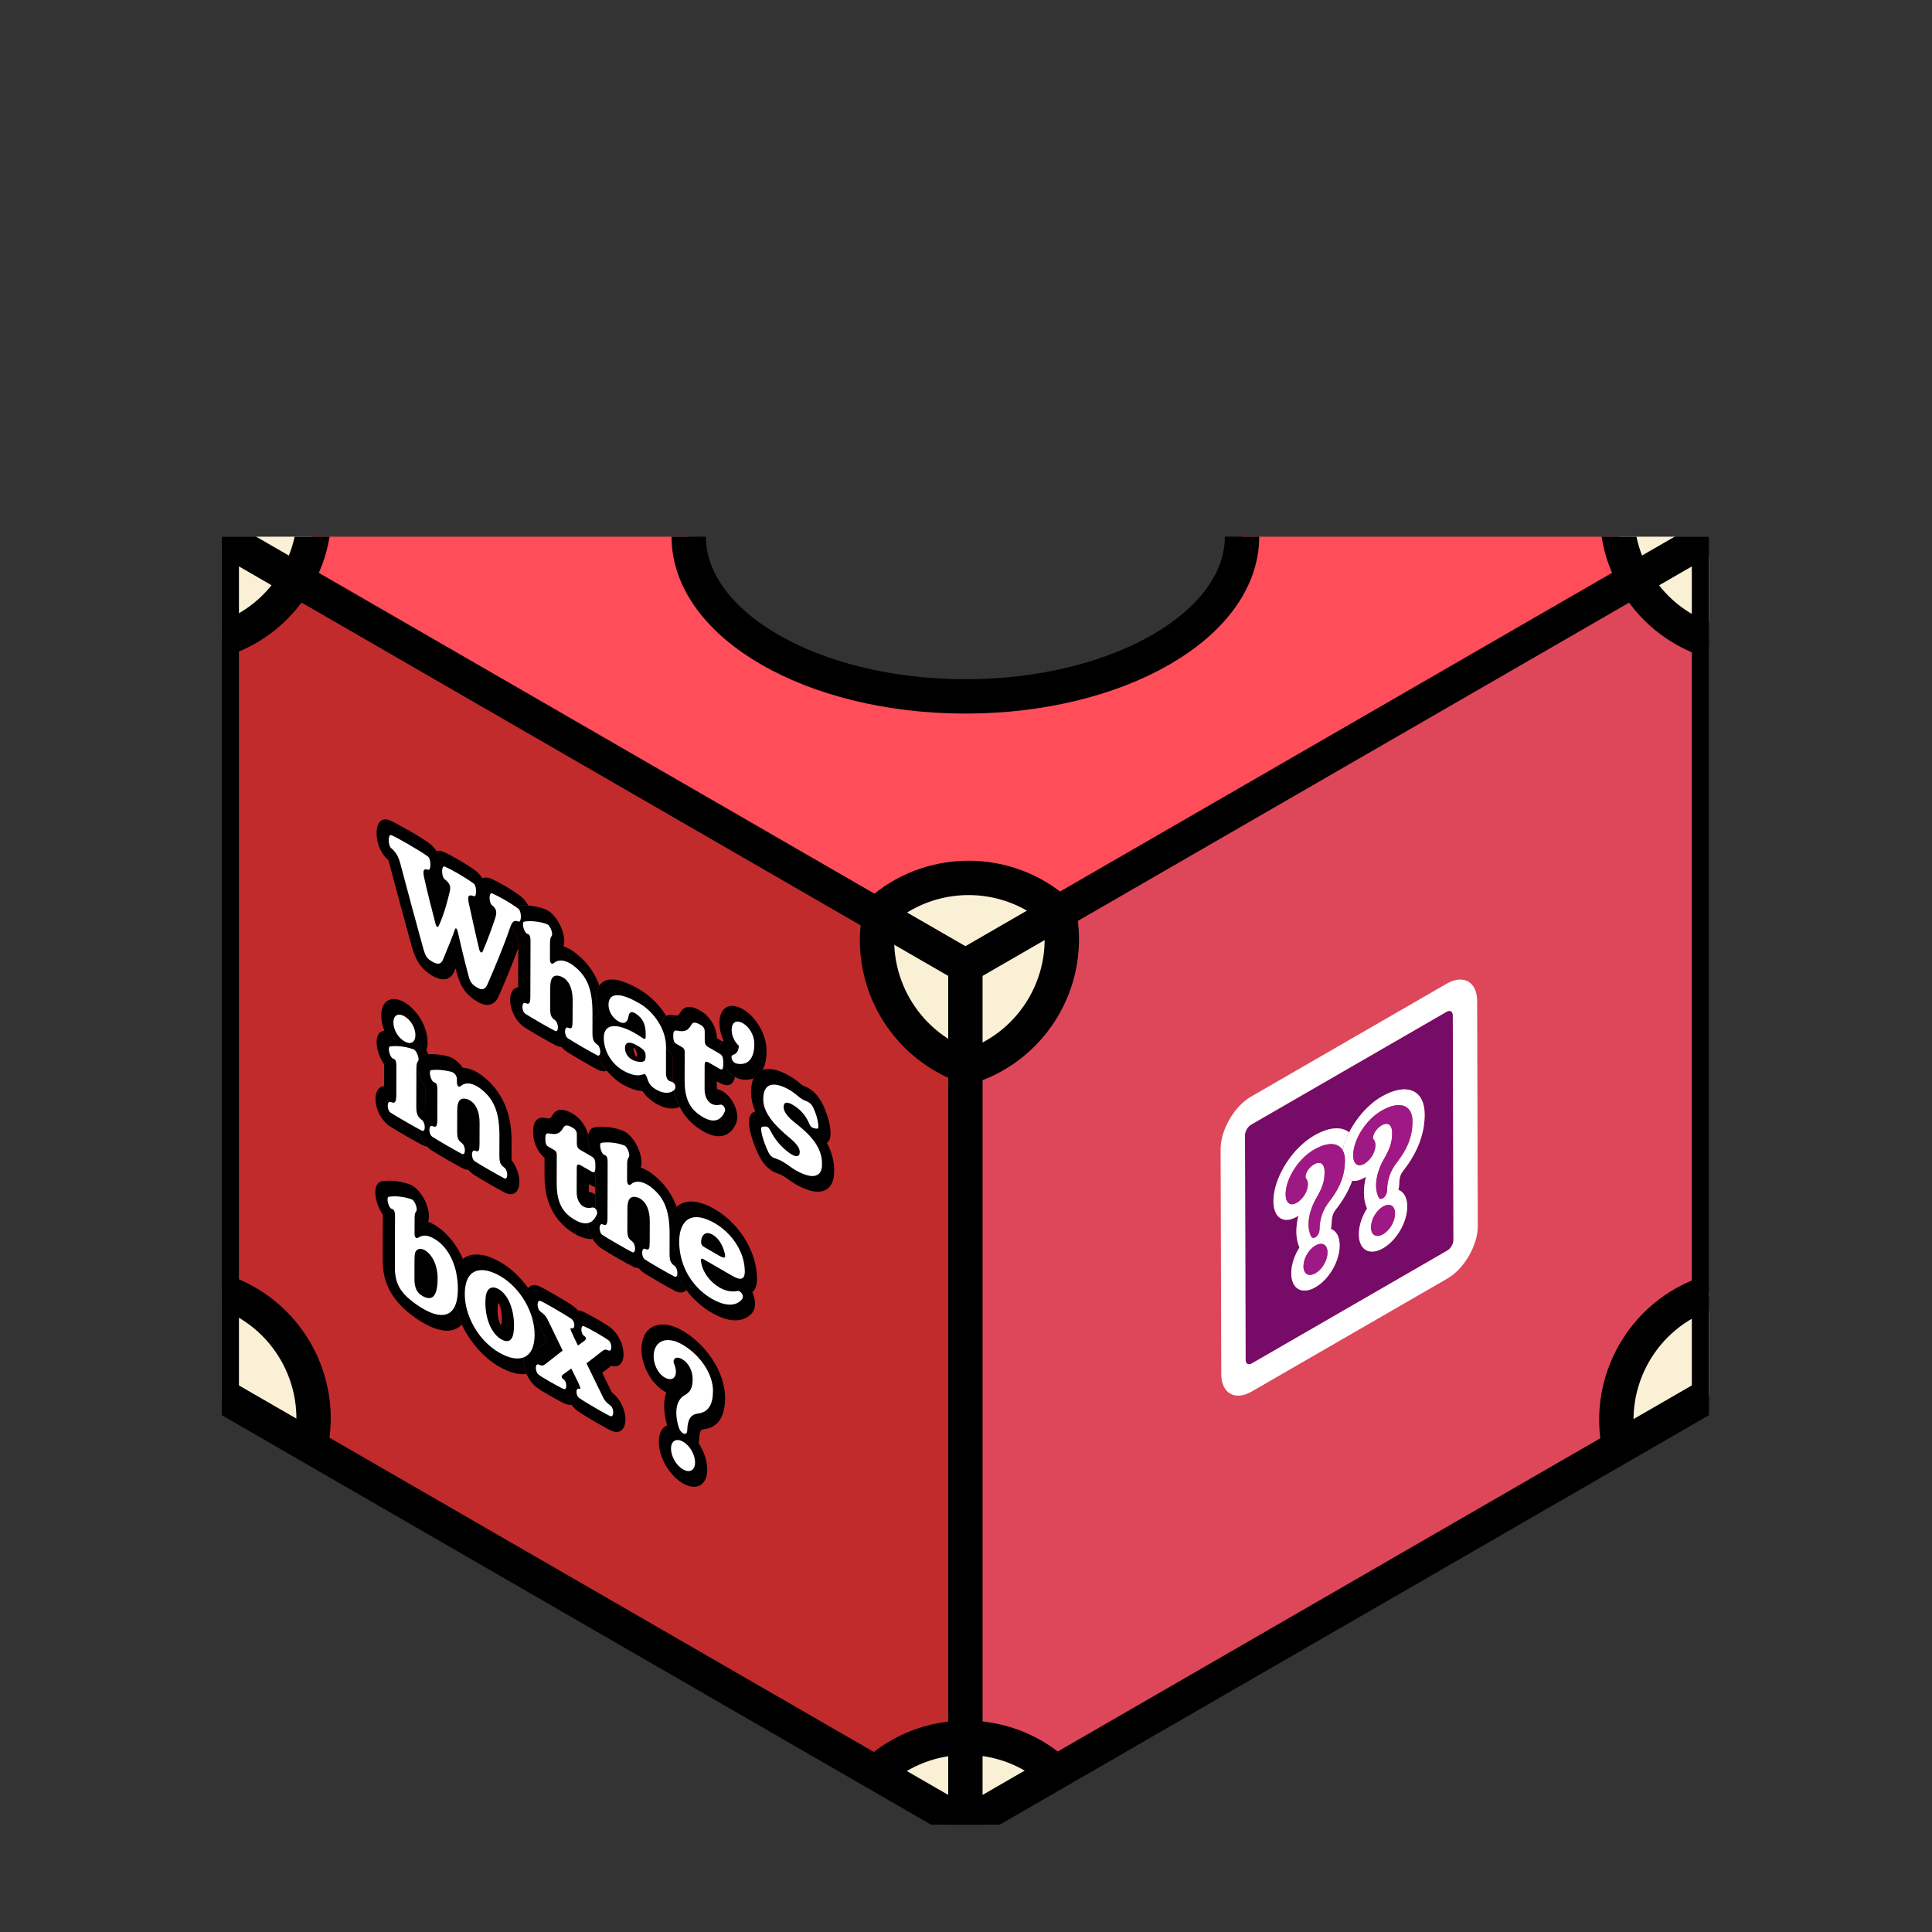 <?xml version="1.0" encoding="UTF-8"?>
<svg id="uuid-789f0e3d-5c3e-4e2f-b341-0c2fa8378a70" data-name="레이어 2" xmlns="http://www.w3.org/2000/svg" xmlns:xlink="http://www.w3.org/1999/xlink" viewBox="0 0 900 900">
  <rect x="0" y="0" width="900" height="900" fill="#333333" stroke="none"/>
  <defs>
    <style>
      .uuid-80b071d5-c344-4742-8031-f078ffc73be4 {
        clip-path: url(#uuid-27f5e064-afbf-43a1-94e4-b56ccd36f13a);
      }

      .uuid-0bdb70ef-c174-458d-a444-bb82b287934a, .uuid-bf2431b2-19d5-40f7-9264-b2948fa1c3de, .uuid-d2a3e928-0897-4078-8f8c-cc053553607e, .uuid-06d68842-6944-422a-8b67-903e45ead9a2, .uuid-0c667eef-0ace-48b4-90c4-e929efee1013, .uuid-e8a9479e-9713-4d51-b541-a3b613e30955, .uuid-7f63db1b-a345-4fc2-8f28-7afcb95205c3, .uuid-cd0f35ba-6385-4096-9d05-b062382d64c9, .uuid-354904dc-ec79-4f57-9ad8-99eb9ae7c9a4 {
        stroke-width: 0px;
      }

      .uuid-0bdb70ef-c174-458d-a444-bb82b287934a, .uuid-c213fd70-6052-4d6a-bd9d-ba3a8fcd6eea {
        fill: none;
      }

      .uuid-007831ac-1b51-4c6b-9cbd-d064aab74681 {
        clip-path: url(#uuid-086f4864-f0c2-446c-981f-7876f5141a01);
      }

      .uuid-231d00ea-4811-4a34-8182-f2f54375c7f4 {
        clip-path: url(#uuid-85a65ce7-1eb2-4f45-a556-11751011890b);
      }

      .uuid-c213fd70-6052-4d6a-bd9d-ba3a8fcd6eea {
        stroke: #000;
        stroke-miterlimit: 10;
        stroke-width: 16px;
      }

      .uuid-b5a570d5-e3dc-4823-8bf6-69ae41faea06 {
        clip-path: url(#uuid-5be2e3ee-2134-4ec1-b103-e61a3192f7d9);
      }

      .uuid-305d1249-dc5c-4964-aecc-0c5367512c64 {
        isolation: isolate;
      }

      .uuid-d2a3e928-0897-4078-8f8c-cc053553607e {
        fill: #770b68;
      }

      .uuid-06d68842-6944-422a-8b67-903e45ead9a2 {
        fill: #dd4759;
      }

      .uuid-0c667eef-0ace-48b4-90c4-e929efee1013 {
        fill: #c12b2b;
      }

      .uuid-e8a9479e-9713-4d51-b541-a3b613e30955 {
        fill: #9e1985;
      }

      .uuid-7f63db1b-a345-4fc2-8f28-7afcb95205c3 {
        fill: #fff;
      }

      .uuid-cd0f35ba-6385-4096-9d05-b062382d64c9 {
        fill: #faf0d6;
      }

      .uuid-354904dc-ec79-4f57-9ad8-99eb9ae7c9a4 {
        fill: #ff4d5a;
      }
    </style>
    <clipPath id="uuid-27f5e064-afbf-43a1-94e4-b56ccd36f13a">
      <rect class="uuid-0bdb70ef-c174-458d-a444-bb82b287934a" x="103.31" y="250" width="692.82" height="600"/>
    </clipPath>
    <clipPath id="uuid-086f4864-f0c2-446c-981f-7876f5141a01">
      <polygon class="uuid-0bdb70ef-c174-458d-a444-bb82b287934a" points="174.66 608.17 175.33 371.56 388.73 494.76 388.06 731.37 174.66 608.17"/>
    </clipPath>
    <clipPath id="uuid-5be2e3ee-2134-4ec1-b103-e61a3192f7d9">
      <polygon class="uuid-0bdb70ef-c174-458d-a444-bb82b287934a" points="180.35 604.92 180.99 381.36 383.04 498.01 382.41 721.58 180.35 604.92"/>
    </clipPath>
    <clipPath id="uuid-85a65ce7-1eb2-4f45-a556-11751011890b">
      <polygon class="uuid-0bdb70ef-c174-458d-a444-bb82b287934a" points="568.95 656.4 568.56 519.06 688.07 450.06 688.46 587.39 568.95 656.4"/>
    </clipPath>
  </defs>
  <g class="uuid-80b071d5-c344-4742-8031-f078ffc73be4">
    <g>
      <g>
        <g>
          <path class="uuid-cd0f35ba-6385-4096-9d05-b062382d64c9" d="M796.12,602.25v47.75l-41.85,24.16c-6.47-30.87,11.25-61.88,41.28-71.91h.57Z"/>
          <path class="uuid-06d68842-6944-422a-8b67-903e45ead9a2" d="M451.81,497.42l.22-.68c30.04-10.03,47.76-41.04,41.28-71.91l268.15-154.82c7.43,13.02,19.52,23.35,34.66,28.31v303.93h-.57c-30.03,10.03-47.75,41.04-41.28,71.91l-262.54,151.58-.34-.59c-11.89-10.53-26.8-15.74-41.68-15.66v-312.78c.69.25,1.39.49,2.1.71Z"/>
          <path class="uuid-cd0f35ba-6385-4096-9d05-b062382d64c9" d="M796.12,250v48.32c-15.14-4.96-27.23-15.29-34.66-28.31l34.66-20.01Z"/>
          <path class="uuid-cd0f35ba-6385-4096-9d05-b062382d64c9" d="M796.12,250l-34.66,20.01c-7.3-12.73-10.12-28.04-6.99-43.39l.29-.5,41.36,23.88Z"/>
          <path class="uuid-cd0f35ba-6385-4096-9d05-b062382d64c9" d="M493.31,424.83c6.48,30.87-11.24,61.88-41.28,71.91l-.22.68c-.71-.22-1.41-.46-2.1-.71v-46.71l43.11-24.89.49-.28Z"/>
          <path class="uuid-cd0f35ba-6385-4096-9d05-b062382d64c9" d="M492.55,424.62l.28.49-43.11,24.89-40.13-23.17.24-1.23-.47-.53c23.49-21.28,59.4-21.53,83.19-.45Z"/>
          <path class="uuid-cd0f35ba-6385-4096-9d05-b062382d64c9" d="M491.39,825.15l.34.59-42.02,24.26v-40.51c14.88-.08,29.79,5.13,41.68,15.66Z"/>
          <path class="uuid-cd0f35ba-6385-4096-9d05-b062382d64c9" d="M449.72,50l41.84,24.16c-23.5,21.04-59.22,21.21-82.92.21l-.28-.49,41.36-23.88Z"/>
          <path class="uuid-cd0f35ba-6385-4096-9d05-b062382d64c9" d="M449.72,809.49v40.51l-41.76-24.11.07-.12c11.78-10.76,26.72-16.2,41.69-16.28Z"/>
          <path class="uuid-0c667eef-0ace-48b4-90c4-e929efee1013" d="M449.72,496.71v312.78c-14.97.08-29.91,5.52-41.69,16.28l-.07.12-263.29-152.01c6.74-31.14-11.17-62.4-41.36-72.39v-303.73h.56c14.86-4.96,26.71-15.06,34.1-27.75l271.62,156.82c-5.5,29.99,11.61,59.57,40.13,69.88Z"/>
          <path class="uuid-cd0f35ba-6385-4096-9d05-b062382d64c9" d="M449.72,450v46.71c-28.52-10.31-45.63-39.89-40.13-69.88l40.13,23.17Z"/>
          <path class="uuid-354904dc-ec79-4f57-9ad8-99eb9ae7c9a4" d="M493.31,424.83l-.49.28-.28-.49c-23.79-21.08-59.7-20.83-83.19.45l.47.53-.24,1.23-271.62-156.82c7.55-12.94,10.45-28.57,7.18-44.17L408.35,73.88l.28.49c23.7,21,59.42,20.83,82.92-.21l263.21,151.96-.29.5c-3.13,15.35-.31,30.66,6.99,43.39l-268.15,154.82ZM578.58,250c0-41.09-57.7-74.4-128.87-74.4s-128.87,33.31-128.87,74.4,57.69,74.41,128.87,74.41,128.87-33.31,128.87-74.41Z"/>
          <path class="uuid-cd0f35ba-6385-4096-9d05-b062382d64c9" d="M145.14,225.84c3.27,15.6.37,31.23-7.18,44.17l-34.66-20.01,41.84-24.16Z"/>
          <path class="uuid-cd0f35ba-6385-4096-9d05-b062382d64c9" d="M103.31,601.49c30.19,9.99,48.1,41.25,41.36,72.39l-41.36-23.88v-48.51Z"/>
          <path class="uuid-cd0f35ba-6385-4096-9d05-b062382d64c9" d="M103.31,250l34.66,20.01c-7.39,12.69-19.24,22.79-34.1,27.75h-.56v-47.76Z"/>
        </g>
        <g>
          <polygon class="uuid-c213fd70-6052-4d6a-bd9d-ba3a8fcd6eea" points="491.56 74.16 449.72 50 408.35 73.88 145.14 225.84 103.31 250 103.31 297.76 103.31 601.49 103.31 650 144.66 673.88 407.95 825.89 449.72 850 491.73 825.74 754.27 674.16 796.12 650 796.12 602.25 796.12 298.32 796.12 250 754.76 226.12 491.56 74.16"/>
          <polyline class="uuid-c213fd70-6052-4d6a-bd9d-ba3a8fcd6eea" points="103.31 250 137.97 270.01 409.58 426.83 449.72 450"/>
          <polyline class="uuid-c213fd70-6052-4d6a-bd9d-ba3a8fcd6eea" points="796.12 250 761.47 270.01 493.31 424.83 492.82 425.11 449.72 450"/>
          <polyline class="uuid-c213fd70-6052-4d6a-bd9d-ba3a8fcd6eea" points="449.72 850 449.72 809.49 449.72 496.71 449.72 450"/>
          <path class="uuid-c213fd70-6052-4d6a-bd9d-ba3a8fcd6eea" d="M578.58,250c0,41.1-57.7,74.41-128.87,74.41s-128.87-33.31-128.87-74.41,57.69-74.4,128.87-74.4,128.87,33.31,128.87,74.4Z"/>
          <path class="uuid-c213fd70-6052-4d6a-bd9d-ba3a8fcd6eea" d="M144.66,673.88c6.74-31.14-11.17-62.4-41.36-72.39"/>
          <path class="uuid-c213fd70-6052-4d6a-bd9d-ba3a8fcd6eea" d="M795.56,602.25c-30.03,10.03-47.75,41.04-41.28,71.91.03.2.08.4.12.6"/>
          <path class="uuid-c213fd70-6052-4d6a-bd9d-ba3a8fcd6eea" d="M754.47,226.62c-3.13,15.35-.31,30.66,6.99,43.39,7.43,13.02,19.52,23.35,34.66,28.31.19.07.38.13.57.19"/>
          <path class="uuid-c213fd70-6052-4d6a-bd9d-ba3a8fcd6eea" d="M408.64,74.37c23.7,21,59.42,20.83,82.92-.21.15-.13.3-.26.45-.4"/>
          <path class="uuid-c213fd70-6052-4d6a-bd9d-ba3a8fcd6eea" d="M103.86,297.76c14.86-4.96,26.71-15.06,34.1-27.75,7.55-12.94,10.45-28.57,7.18-44.17-.03-.2-.08-.39-.12-.59"/>
          <path class="uuid-c213fd70-6052-4d6a-bd9d-ba3a8fcd6eea" d="M452.03,496.74c30.04-10.03,47.76-41.04,41.28-71.91-.03-.2-.08-.39-.12-.59"/>
          <path class="uuid-c213fd70-6052-4d6a-bd9d-ba3a8fcd6eea" d="M492.55,424.62c-23.79-21.08-59.7-20.83-83.19.45-.06.05-.12.11-.18.16"/>
          <path class="uuid-c213fd70-6052-4d6a-bd9d-ba3a8fcd6eea" d="M409.82,425.6l-.24,1.23c-5.5,29.99,11.61,59.57,40.13,69.88.69.25,1.39.49,2.1.71.08.03.15.06.23.08"/>
          <path class="uuid-c213fd70-6052-4d6a-bd9d-ba3a8fcd6eea" d="M491.39,825.15c-11.89-10.53-26.8-15.74-41.68-15.66-14.97.08-29.91,5.52-41.69,16.28"/>
        </g>
      </g>
      <g>
        <g class="uuid-305d1249-dc5c-4964-aecc-0c5367512c64">
          <g class="uuid-007831ac-1b51-4c6b-9cbd-d064aab74681">
            <g>
              <path class="uuid-bf2431b2-19d5-40f7-9264-b2948fa1c3de" d="M222.53,451.41c-.27-1.04-.52-2.05-.77-3.04.48.49.99.94,1.51,1.31-.24.57-.49,1.15-.74,1.73M201.76,439.98c-.4-1.46-.8-2.92-1.21-4.39.8.99,1.58,1.67,2.16,2.1-.32.77-.64,1.54-.95,2.29M214.79,427.83c-.48-.51-.97-.94-1.45-1.29.22-.76.43-1.54.65-2.35.14.62.28,1.26.42,1.91.13.57.25,1.15.38,1.73M224.48,424.97l-.05-.23.15-.05c-.03.09-.06.18-.1.28M191.62,402.38c-.18-.63-.41-1.36-.7-2.15.33.19.64.38.97.57-.14.51-.23,1.04-.27,1.58M189.91,386.58c-3.21-1.85-6.32-3.53-8.17-4.36-2.95-1.34-6.05-.25-6.3,5.19-.24,5.04,1.96,10.37,5.5,13.32.08.23.2.62.37,1.28l.07.26c3.41,12.81,6.94,26.06,10.37,38.4,1.72,6.11,3.95,10.56,9.8,13.94,4.72,2.72,8.39,1.94,10.08-2.13.19-.45.39-.92.59-1.4.23.88.47,1.78.72,2.69l.03.11c1.74,6.2,4.53,9.93,9.62,12.87,4.34,2.5,7.87,1.54,9.7-2.64,3.91-8.96,6.87-16.22,9.16-22.49v-3.98c-1.09-1.55-2.02-3.41-2.65-5.41-1.75-5.53-.76-9.71,2.41-10.19,1.33-.22,3.03-.31,4.94-.19-1.01-1.82-2.33-3.39-3.87-4.55-2.1-1.56-4.76-3.27-7.4-4.79-2.17-1.25-4.32-2.38-6.14-3.18-1.55-.69-2.9-.71-3.96-.13-.91-1.42-2.03-2.66-3.3-3.63-2.11-1.56-5.17-3.51-8.17-5.24-2.43-1.4-4.82-2.67-6.62-3.47-1.15-.52-2.32-.69-3.34-.4-.99-1.5-2.12-2.67-3.17-3.46h-.01c-2.07-1.56-6.23-4.14-10.23-6.45"/>
              <path class="uuid-bf2431b2-19d5-40f7-9264-b2948fa1c3de" d="M245.11,465.98l-.03-.02.03.02M264.96,477.43l-.03-.02.03.02M255.1,424.1c-.37-.21-.74-.39-1.11-.53-2.71-1.04-5.45-1.55-7.87-1.7-1.9-.12-3.61-.03-4.94.19-3.17.48-4.16,4.66-2.41,10.19.63,2,1.56,3.86,2.66,5.41v3.98s-.06,18.28-.06,18.28c-2.33.25-3.79,2.53-3.7,6.23.11,4.75,2.91,9.97,6.62,12.39,1.45.95,4.4,2.72,7.34,4.41s5.84,3.31,7.24,4.01c.95.48,1.84.7,2.65.7.79.92,1.68,1.72,2.62,2.33,1.45.95,4.4,2.71,7.33,4.41s5.74,3.26,7.12,3.95c1.56.79,2.97.89,4.08.41-1.04-1.25-1.99-2.59-2.84-4.01-2.76-4.62-4.27-9.81-4.26-14.61.01-3.97,1.28-6.81,3.68-8.29-1.53-3.76-1.87-7.53-.95-10.66.2-.68.5-1.39.94-2.06-1.84-5.06-5.06-10.39-10.73-14.87-.99-.78-1.97-1.45-2.95-2.01-1.03-.6-2.05-1.07-3.05-1.42.74-2.23.31-5.57-1.22-9.07-1.52-3.46-3.82-6.28-6.2-7.65"/>
              <path class="uuid-bf2431b2-19d5-40f7-9264-b2948fa1c3de" d="M296.52,492.54c-.76-1.22-1.34-2.67-1.43-3.75.03-.28.13-.56.27-.79.19.24.39.53.59.87.6,1.04.88,2.08.87,2.64,0,.43-.13.77-.31,1.03M297.67,460.78c-11.67-6.74-16.47-4.67-18.44-1.65-.44.67-.73,1.38-.94,2.06-.92,3.12-.58,6.9.95,10.66-2.4,1.48-3.66,4.32-3.68,8.29-.01,4.81,1.49,9.99,4.26,14.61.85,1.42,1.8,2.76,2.84,4.01,2.21,2.66,4.79,4.88,7.56,6.48.32.18.64.36.96.53,2.99,1.56,5.68,2.39,8.05,2.47,1.68,2.46,3.82,4.39,6.57,5.98,3.95,2.28,7.94,2.75,10.81,1.44-2.02-3.97-3.4-9.08-3.38-15.62l.02-8.52c-2.1-1.81-5.36-5.68-5.34-12.24.01-3.59,1.06-5.34,2.45-6.07-3.15-4.98-7.46-9.35-12.42-12.26-.09-.06-.19-.11-.28-.16"/>
              <path class="uuid-bf2431b2-19d5-40f7-9264-b2948fa1c3de" d="M323.73,488.61c-.19-.49-.41-.98-.65-1.45.2-.09.41-.17.6-.28.17.41.35.82.55,1.21-.18.15-.35.33-.49.52M326.48,470.96c-1.69-.98-6.84-3.95-9.46.52-1,1.74-1.35,1.8-3.26,1.43-1.13-.24-2.35-.26-3.38.29-1.39.73-2.44,2.47-2.45,6.07-.02,6.56,3.24,10.42,5.34,12.24l-.02,8.52c-.02,6.54,1.37,11.65,3.38,15.62,2.23,4.4,5.24,7.41,7.98,9.41.97.71,1.92,1.34,2.84,1.87,7.15,4.13,12.7,2.85,15.47-3.72,1.18-2.83.33-7.17-2.14-10.8-1.24-1.82-2.73-3.24-4.24-4.12-.88-.51-1.77-.84-2.63-.95v-3.65s1.01.58,1.01.58c2.46,1.42,6.37,2.71,7.4-2.57-2.68-1.56-5.14-4.58-6.42-8.13-1.3-3.6-1.03-6.75.58-8.37-.58-.44-1.13-.8-1.63-1.09l-.88-.51c-.11-4.89-3.23-10.16-7.5-12.63"/>
              <path class="uuid-bf2431b2-19d5-40f7-9264-b2948fa1c3de" d="M346.11,470.16c-6.23-3.59-10.93-.88-10.95,6.31,0,2.68.67,5.55,1.88,8.26-.2.14-.38.29-.55.46-1.61,1.62-1.88,4.77-.58,8.37,1.28,3.55,3.74,6.57,6.42,8.13,0,0,.01,0,.02.01.81.47,1.65.8,2.48.98,2.39.5,4.49.37,6.24-.36.92-1.97,2.34-3.29,4.2-3.91,1.28-2.36,1.91-5.58,1.79-9.53-.2-7.19-4.91-15.23-10.94-18.71"/>
              <path class="uuid-bf2431b2-19d5-40f7-9264-b2948fa1c3de" d="M381.7,522.58l-.03-.06.03.06M367.52,501.05c-.84-.48-1.68-.91-2.53-1.3h0c-3.92-1.77-7.22-2.19-9.72-1.35-1.86.62-3.28,1.94-4.2,3.91-.78,1.67-1.19,3.8-1.19,6.38,0,3.19.72,6.22,1.91,9.03-2.46.76-3.33,3.22-2.67,7.51.62,3.83,2.04,8.05,4.32,12.89l.16.33c1.01,2,3.06,5.27,6.37,7.18.72.42,1.51.77,2.36,1.04.82.26,1.59.61,2.42,1.09.67.39,1.38.86,2.18,1.46,1.15.85,2.44,1.71,3.8,2.5,4.25,2.45,9.2,4.22,12.69,3.08,3.68-1.2,5.42-4.7,5.18-10.37-.19-4.48-1.5-8.48-3.38-11.99,1.38-.94,1.91-2.95,1.6-6.03-.32-3.41-1.49-7.51-3.2-11.23l-.04-.1c-2.21-4.74-4.93-7.02-6.92-8.18-.98-.56-1.78-.86-2.26-1.03-.15-.06-.29-.12-.46-.21-.22-.13-.47-.31-.82-.61-1.92-1.63-3.74-2.94-5.58-4"/>
              <path class="uuid-bf2431b2-19d5-40f7-9264-b2948fa1c3de" d="M182.37,512.05l-.03-.02.03.02M188.39,479.94c-.24-.21-.54-.75-.55-1,.01-.26.31-.45.55-.39.24.21.53.75.55,1-.01.26-.31.45-.55.39M188.43,466.91c-6.05-3.49-10.81-.81-10.83,6.11,0,2.33.52,4.78,1.45,7.16-.12.01-.23.04-.34.05-3.17.48-4.16,4.66-2.41,10.19.63,2,1.56,3.86,2.66,5.41l-.03,10.15c-2.49.09-4.09,2.4-4,6.25.12,4.76,2.91,9.97,6.62,12.39,1.45.95,4.58,2.82,7.69,4.62s6.2,3.52,7.6,4.21c.73.37,1.43.59,2.07.67-2.64-2.72-4.46-6.85-4.55-10.67-.09-3.7,1.37-5.98,3.69-6.24l.03-10.34c-1.1-1.55-2.02-3.4-2.66-5.41-1.76-5.56-.75-9.75,2.45-10.2.5-.08,1.04-.13,1.6-.16-.13-.34-.27-.69-.42-1.04-.13-.3-.28-.61-.43-.91.36-1.03.56-2.25.57-3.66.02-6.92-4.71-15.08-10.77-18.58"/>
              <path class="uuid-bf2431b2-19d5-40f7-9264-b2948fa1c3de" d="M201.79,523.27l-.03-.02.03.02M221.63,534.72l-.03-.02.03.02M222.24,499.53c-2.33-1.35-4.6-2.06-6.65-2.12-1.29-1.86-2.88-3.35-4.56-4.32-.83-.48-1.68-.83-2.53-1.04-3.1-.79-6.36-1.12-9.04-.97-.56.03-1.1.09-1.6.16-3.2.45-4.21,4.65-2.45,10.2.63,2,1.56,3.86,2.66,5.41l-.03,10.34c-2.32.26-3.79,2.54-3.69,6.24.09,3.82,1.92,7.95,4.55,10.67.64.66,1.34,1.25,2.06,1.72,1.45.95,4.4,2.72,7.34,4.41s5.84,3.31,7.24,4c.95.48,1.84.71,2.64.71.8.92,1.68,1.72,2.63,2.33,1.44.94,4.35,2.68,7.26,4.36s5.8,3.29,7.19,3.98c3.73,1.88,6.54-.1,6.68-4.71.11-3.57-1.32-7.51-3.65-10.46l.02-7.82c.02-5.64.06-20.63-13.14-31.09-.99-.78-1.97-1.46-2.95-2.02"/>
              <path class="uuid-bf2431b2-19d5-40f7-9264-b2948fa1c3de" d="M264.15,536.51c-.19-.49-.41-.98-.65-1.46.2-.08.41-.17.6-.28.17.41.35.82.55,1.21-.18.15-.35.33-.49.52M266.89,518.86c-1.69-.98-6.84-3.95-9.46.52-1,1.74-1.35,1.8-3.26,1.43-2.65-.55-5.81.1-5.83,6.36s3.23,10.42,5.34,12.24l-.02,8.52c-.04,13.79,6.16,21.22,11.36,25.03.97.71,1.91,1.33,2.84,1.87,3.07,1.77,5.84,2.55,8.23,2.33-1.48-2.41-2.41-5.26-2.48-7.97-.09-3.7,1.37-5.98,3.7-6.23l.02-6.54c-.13-.08-.26-.16-.39-.24-.88-.51-1.77-.84-2.63-.95v-3.65s1.01.58,1.01.58c.61.35,1.3.69,2.02.93l.04-12.38c-1.1-1.55-2.03-3.41-2.66-5.41-.82-2.59-1.04-4.88-.71-6.64-.96-3.98-3.66-7.8-7.11-9.8"/>
              <path class="uuid-bf2431b2-19d5-40f7-9264-b2948fa1c3de" d="M281.05,569.03l-.03-.02.03.02M300.89,580.48l-.03-.02.03.02M291.04,527.16c-.37-.21-.74-.39-1.11-.53-4.84-1.86-9.79-2-12.81-1.51-1.68.25-2.75,1.56-3.12,3.55-.32,1.76-.11,4.05.71,6.64.63,2,1.56,3.86,2.66,5.41l-.04,12.38v3.34s-.03,6.54-.03,6.54c-2.33.26-3.79,2.54-3.7,6.23.07,2.71,1,5.56,2.48,7.97,1.12,1.82,2.54,3.38,4.14,4.42,1.45.95,4.4,2.72,7.34,4.41s5.84,3.31,7.24,4c.95.48,1.84.71,2.65.71.79.92,1.68,1.72,2.62,2.33,1.44.94,4.36,2.69,7.26,4.36s5.8,3.29,7.19,3.98c2.15,1.09,4,.88,5.21-.37-.37-.48-.73-.97-1.08-1.47-4.2-5.97-6.85-12.85-7.66-19.91-.95-8.23.67-14.29,4.19-17.45-1.84-5.07-5.06-10.4-10.73-14.89-.98-.78-1.97-1.45-2.94-2.01-1.03-.6-2.05-1.07-3.05-1.42.73-2.22.3-5.58-1.22-9.08-1.52-3.46-3.82-6.28-6.2-7.65"/>
              <path class="uuid-bf2431b2-19d5-40f7-9264-b2948fa1c3de" d="M332.13,581.73c0-.25.03-.51.07-.77.05.3.08.56.08.75h-.15M332.89,563.24c-1.41-.81-2.84-1.51-4.3-2.09-5.65-2.28-10.28-1.76-13.41,1.05-3.52,3.16-5.14,9.21-4.19,17.45.81,7.05,3.46,13.94,7.66,19.91.35.5.71.99,1.08,1.47,3.34,4.35,7.41,7.96,11.81,10.5,1.51.87,3.07,1.63,4.65,2.24,6.09,2.35,11.48,1.43,14.4-2.45l.04-.06c1.54-2.15,1.42-5.8-.17-9.34,1.34-1.07,2.17-3.04,2.18-6.15.02-6.32-2.1-13.13-5.97-19.19-3.54-5.55-8.42-10.23-13.77-13.32"/>
              <path class="uuid-bf2431b2-19d5-40f7-9264-b2948fa1c3de" d="M192.07,552.32c-.37-.21-.74-.39-1.11-.53-4.04-1.56-9.09-2.17-12.87-1.55-3.16.48-4.15,4.67-2.4,10.19.63,2,1.56,3.85,2.66,5.41l-.06,21.15c-.02,6.91,1.49,17.19,14.79,26.61,1.42,1.02,2.8,1.91,4.14,2.68,6.09,3.52,11.25,4.48,15.08,2.79.93-.41,1.91-1.05,2.82-2.02-2.72-5.69-4.3-11.8-4.28-17.58.02-6.21,1.75-10.63,4.76-13.02-3.32-7.81-8.56-13.2-13.32-15.95-.98-.57-1.93-1.03-2.84-1.37.78-2.22.37-5.62-1.18-9.18-1.52-3.46-3.83-6.28-6.2-7.65"/>
              <path class="uuid-bf2431b2-19d5-40f7-9264-b2948fa1c3de" d="M233.36,617.27c-.1-.07-.3-.44-.32-.49-.76-1.47-1.53-4.59-1.17-8.54.09-.89.34-1.18.36-1.21l.09.03c.57.69,1.8,4.4,1.35,9.07-.06.63-.16.99-.23,1.18l-.08-.05M233.03,587.92c-7.37-4.26-13.5-4.58-17.43-1.46-3.02,2.39-4.74,6.8-4.76,13.02-.02,5.78,1.56,11.9,4.28,17.58,3.88,8.11,10.09,15.35,17.36,19.55,4.93,2.84,9.3,3.94,12.83,3.43-.91-2.1-1.42-4.36-1.35-6.45.13-4.2,2.58-6.23,5.92-4.98.06-.04.13-.09.21-.16l4.65-3.64c0-.08,0-.15,0-.23l-3.52-7.29-.1-.22c-.12-.09-.24-.18-.32-.24-3.59-2.79-6.05-7.87-6.03-12.39.01-1.92.47-3.43,1.26-4.42-3.57-4.98-8.03-9.24-12.98-12.1"/>
              <path class="uuid-bf2431b2-19d5-40f7-9264-b2948fa1c3de" d="M262.17,648.86l-.16-.11.16.11M272.61,616.1l-.15-.1.15.1M278.53,614.72c-2.84-1.64-5.82-3.23-7.24-3.82-.75-.32-1.46-.47-2.11-.48-.66-.75-1.36-1.41-2.12-1.96-1.4-1.04-5.29-3.42-8.96-5.54-3.12-1.8-6.08-3.42-7.23-3.86-2.06-.8-3.77-.4-4.86.96-.79.99-1.25,2.5-1.26,4.42-.03,4.53,2.44,9.61,6.03,12.39.08.06.2.15.32.24l.1.22,3.52,7.29.08.17-.08.06-4.65,3.64c-.08.07-.14.12-.21.16-3.33-1.25-5.79.77-5.92,4.98-.06,2.09.44,4.35,1.35,6.45,1.08,2.48,2.73,4.74,4.71,6.26,1.13.87,3.49,2.33,5.97,3.76,2.9,1.67,5.95,3.3,7.35,3.89,1.05.45,2.02.57,2.85.41.85,1.13,1.82,2.12,2.86,2.89,1.41,1.04,5.29,3.42,8.96,5.54,3.12,1.8,6.08,3.42,7.23,3.86,3.58,1.38,6.09-.83,6.12-5.38.02-4.53-2.43-9.61-6.03-12.4-.08-.06-.19-.15-.32-.25l-.1-.21-4.35-8.93,3.98-3.09c.09-.08.17-.14.24-.19,3.32,1.11,5.64-.98,5.71-5.24.07-4.49-2.48-9.76-6.07-12.51-1.14-.88-3.47-2.32-5.9-3.73"/>
              <path class="uuid-bf2431b2-19d5-40f7-9264-b2948fa1c3de" d="M318.19,678.11l-.05-.1.05-.03.05.09-.05.04M314.46,662.85v-.03s0,.03,0,.03M317.87,619.83c-9.87-5.7-18.21-2.53-18.99,7.17-.4,4.51.95,9.65,3.71,14.1,1.94,3.13,4.4,5.62,7.01,7.12.26.15.52.29.78.42-1.43,3.96-1.34,9.34.4,15.3-2.38.99-3.87,3.64-3.88,7.61-.02,7.27,4.91,15.82,11.24,19.47,6.32,3.65,11.29.82,11.31-6.45.01-4.09-1.55-8.59-4.05-12.4.23-.7.36-1.52.38-2.43.09-3.43.94-3.79,2.12-3.94,6.53-.79,9.85-5.7,9.88-14.62.03-11.47-8.35-24.66-19.92-31.34"/>
            </g>
          </g>
        </g>
        <g class="uuid-305d1249-dc5c-4964-aecc-0c5367512c64">
          <g class="uuid-b5a570d5-e3dc-4823-8bf6-69ae41faea06">
            <g>
              <path class="uuid-7f63db1b-a345-4fc2-8f28-7afcb95205c3" d="M234.83,419.05c-1.95-1.12-3.88-2.14-5.49-2.85-1.73-.79-1.62,4.28-.19,5.44,2.26,1.79,2.43,3.33,1.47,6.27-1.14,3.46-3.55,10.22-5.72,15.22-.24.55-.57.68-.88.5s-.61-.68-.79-1.4c-1.47-6.06-3.36-14.84-4.65-20.59-.88-3.8-.77-5.31,2.22-4.14,1.31.48,1.39-4.75-.16-5.93-1.84-1.36-4.61-3.12-7.33-4.69-2.23-1.29-4.44-2.46-6.07-3.18-1.73-.79-1.62,4.62-.2,5.78,2.44,1.96,3.04,3.19,2.49,5.76-.78,3.39-2.54,10.47-5.12,15.98-.24.51-.53.69-.8.53s-.54-.66-.75-1.5c-1.71-6.61-4.07-15.73-5.31-21.58-.65-3.12-.29-4.28,1.92-3.48,1.37.44,1.45-5-.16-6.2-1.8-1.34-5.66-3.73-9.37-5.87-3.04-1.75-5.98-3.35-7.61-4.08-1.67-.76-1.57,4.86-.14,6.03,2.92,2.37,3.8,5.28,4.45,7.78,3.37,12.64,6.97,26.18,10.4,38.51,1.24,4.42,1.89,5.21,4.52,6.72s3.99.87,4.78-1.01c2.04-4.85,4.57-11.08,5.53-13.96.18-.55.41-.75.65-.61s.46.58.67,1.3c.59,2.46,2.53,11.34,5.07,20.76.83,2.95,1.36,3.94,4.35,5.66,2.2,1.27,3.58.35,4.42-1.56,3.49-7.99,7.51-17.6,10.46-26.19,1.15-3.32,1.87-3.93,4.13-3.17,1.37.45,1.45-4.79-.16-5.99-1.83-1.36-4.22-2.9-6.6-4.27"/>
              <path class="uuid-7f63db1b-a345-4fc2-8f28-7afcb95205c3" d="M255.08,430.63c-.06-.03-.11-.06-.17-.08-3.58-1.37-7.82-1.7-10.68-1.23-1.36.19-.21,4.79,1.14,5.56.07.04.15.07.22.09.19.05.36.11.51.2.71.41,1.03,1.32,1.03,3.29l-.07,25.4c-.01,3.56-.43,4.21-2.27,3.42-1.85-.79-1.92,3.76-.08,4.96,1.31.86,4.13,2.54,6.94,4.16s5.61,3.19,6.89,3.83c1.85.93,1.8-3.69-.05-5.03-1.9-1.37-2.2-2.44-2.19-6l.03-9.31c.01-3.9,1.15-5.99,4.19-5.26.61.14,1.2.37,1.75.69,2.67,1.54,4.5,5.11,4.49,10.45l-.03,9.45c-.01,3.56-.25,4.32-2.09,3.52-1.85-.79-1.92,3.76-.08,4.96,1.31.86,4.1,2.52,6.88,4.13s5.55,3.15,6.83,3.79c1.85.93,1.8-3.69-.04-5.03-1.91-1.37-2.26-2.48-2.25-6.03l.02-8.49c.03-11.16-2.46-17.2-8.53-22-.64-.51-1.28-.94-1.9-1.3-3.07-1.77-5.84-1.75-7.59-.13-.39.33-.76.38-1.07.21-.43-.25-.72-.96-.72-1.93l.02-7.32c0-2.05.19-2.85.78-3.6.75-.95-.58-4.61-1.9-5.37"/>
              <path class="uuid-7f63db1b-a345-4fc2-8f28-7afcb95205c3" d="M294.41,493.61c-1.97-1.14-3.26-3.09-3.26-5.37,0-2.74,1.95-3.36,5.6-1.26.65.37,1.35.83,2.1,1.38,1.37,1,1.91,1.86,1.9,3.43v.48c0,1.85-.73,2.66-3.17,2.35-1.16-.12-2.24-.48-3.17-1.02M297.6,467.26c-8.04-4.64-12.77-4.71-13.85-1.14-.96,3.29.64,6.95,3.38,9.02.36.27.7.5,1.03.69,2.52,1.46,4.17.57,4.65-2.49.3-1.83,1.32-2.33,2.91-1.41.05.03.09.06.14.08,3.63,2.24,4.88,5.15,4.93,9.57v1.23c0,1.24-.41,1.35-1.15.92-.07-.04-.15-.09-.23-.14-1.2-.82-2.36-1.56-3.47-2.2-8.78-5.07-14.65-4.49-14.67,2.01-.02,6.24,3.64,12.21,8.99,15.29.23.13.46.26.69.38,3.7,1.93,6.44,2.28,8.53,1.43.38-.16.7-.16.99,0,.39.22.7.77.98,1.68.89,2.78,1.72,3.94,4.4,5.49,3.64,2.1,6.98,1.63,8.42-.15.77-.97.27-2.71-.94-3.41-.2-.12-.42-.2-.66-.25-.33-.06-.63-.16-.91-.32-.96-.55-1.53-1.77-1.53-3.9l.03-12.05c.02-8.01-5.57-16.18-12.36-20.17-.1-.06-.2-.12-.3-.17"/>
              <path class="uuid-7f63db1b-a345-4fc2-8f28-7afcb95205c3" d="M326.46,477.48c-2.32-1.34-3.58-1.52-4.35-.18-1.68,2.94-3.23,3.48-6.63,2.82-1.5-.31-1.86.44-1.86,2.42,0,2.26.47,3.15,1.36,3.67l2.8,1.62c.71.41,1.19,1.17,1.18,1.99l-.04,13.48c-.02,7.74,2.06,12.5,6.47,15.73.73.53,1.42.99,2.09,1.37,5.02,2.9,8.35,1.68,10.15-2.6.44-1.05-.18-2.47-1.11-3-.33-.19-.71-.27-1.09-.18-1.59.36-2.97.16-4.09-.49-1.98-1.14-3.13-3.67-3.12-6.83l.03-10.89c0-1.99.43-2.3,2.22-1.26l4.47,2.58c1.55.89,1.97.66,1.98-2.36,0-3.21-.47-3.83-2.08-4.76l-4.88-2.82c-1.25-.72-1.67-1.65-1.67-3.02v-4.17c.02-1.37-.58-2.4-1.83-3.12"/>
              <path class="uuid-7f63db1b-a345-4fc2-8f28-7afcb95205c3" d="M346.09,476.68c-3.15-1.82-5.25-.36-5.26,3.06,0,2.74,1.36,5.66,3.38,7.44-.24,2.39-.96,3.7-2.7,4.2-1.41.44-.68,2.9.87,3.79.23.13.47.23.73.28,5.61,1.18,8.48-2.78,8.26-9.63-.11-3.83-2.43-7.5-5.29-9.15"/>
              <path class="uuid-7f63db1b-a345-4fc2-8f28-7afcb95205c3" d="M367.5,507.57c-.62-.36-1.25-.68-1.91-.98-6.56-2.96-10.02-.92-10.04,5.39s4.86,11.92,12.72,18.45c3.39,2.85,4.28,4.74,4.28,6.24,0,2.07-1.37,2.5-3.78,1.11-.86-.5-1.85-1.22-2.96-2.19-2.97-2.61-4.88-5.01-6.84-8.75-.51-1-.9-1.54-1.39-1.82-.42-.24-.9-.28-1.59-.24-1.43.07-1.61.44-1.32,2.33.53,3.25,1.89,6.71,3.32,9.73.58,1.15,1.24,1.84,2.02,2.29.34.2.7.34,1.08.46,1.23.39,2.41.92,3.67,1.65.95.55,1.93,1.2,3.01,2,.95.71,1.97,1.37,3,1.97,3.42,1.97,7.01,3.15,9.17,2.44,1.97-.64,3.17-2.21,3-6.15-.34-8.08-6.41-13.64-13.02-18.83-3.27-2.57-4.88-5.08-4.87-6.93,0-2.31,1.43-2.69,4.14-1.13.67.39,1.42.89,2.24,1.52,2.21,1.69,4.29,4.26,5.47,7.14.42,1.03.81,1.59,1.42,1.95.35.2.77.34,1.31.45,1.61.32,1.73-.02,1.56-1.7-.23-2.46-1.12-5.31-2.18-7.64-.73-1.56-1.43-2.35-2.36-2.89-.36-.21-.76-.38-1.21-.55-.52-.19-1.03-.42-1.53-.71-.7-.4-1.39-.91-2.11-1.52-1.42-1.21-2.82-2.23-4.28-3.08"/>
              <path class="uuid-7f63db1b-a345-4fc2-8f28-7afcb95205c3" d="M192.84,488.93c-.06-.03-.12-.06-.17-.08-3.58-1.38-8.05-1.83-10.92-1.37-1.36.19-.21,4.79,1.14,5.56.07.04.15.07.22.09.19.05.36.11.51.2.71.41,1.03,1.32,1.03,3.29l-.04,13.15c-.01,3.57-.49,4.45-2.57,3.59-1.85-.79-1.92,3.76-.07,4.96,1.31.86,4.3,2.64,7.29,4.36s5.97,3.39,7.25,4.03c1.85.93,1.8-3.69-.04-5.03-2.09-1.55-2.56-2.99-2.55-6.55l.05-17.26c0-2.05.19-2.84.79-3.59.74-.95-.58-4.61-1.9-5.37M188.41,473.43c-3.04-1.75-5.13-.43-5.14,2.86s2.07,7.03,5.11,8.79,5.13.42,5.14-2.87-2.07-7.02-5.11-8.78"/>
              <path class="uuid-7f63db1b-a345-4fc2-8f28-7afcb95205c3" d="M222.23,506.05c-3.07-1.77-5.84-1.75-7.59-.13-.39.34-.76.39-1.07.21-.43-.25-.72-.96-.72-1.93v-1.37c0-1.39-.72-2.58-1.82-3.21-.3-.17-.63-.3-.98-.39-2.98-.76-6.56-1.11-9.19-.71-1.36.19-.21,4.79,1.14,5.56.07.04.15.07.22.09.19.05.36.11.51.2.71.41,1.03,1.32,1.03,3.29l-.04,13.49c-.01,3.56-.43,4.21-2.27,3.42-1.85-.8-1.92,3.76-.08,4.96,1.31.86,4.13,2.54,6.94,4.16s5.61,3.19,6.89,3.83c1.85.93,1.8-3.69-.05-5.03-1.9-1.37-2.2-2.44-2.19-6l.03-9.31c.01-3.9,1.15-5.99,4.19-5.27.61.14,1.2.37,1.74.69,2.67,1.54,4.51,5.12,4.49,10.46l-.03,9.45c-.01,3.56-.25,4.32-2.09,3.52-1.85-.8-1.92,3.76-.08,4.96,1.31.86,4.1,2.52,6.88,4.12s5.55,3.15,6.83,3.79c1.85.93,1.8-3.69-.04-5.03-1.91-1.37-2.26-2.48-2.25-6.03l.02-8.49c.03-11.17-2.46-17.2-8.53-22-.64-.51-1.28-.94-1.9-1.3"/>
              <path class="uuid-7f63db1b-a345-4fc2-8f28-7afcb95205c3" d="M266.87,525.38c-2.32-1.34-3.58-1.51-4.36-.18-1.68,2.94-3.23,3.48-6.63,2.82-1.49-.31-1.85.44-1.86,2.43,0,2.26.47,3.15,1.36,3.67l2.8,1.61c.71.41,1.19,1.17,1.19,1.99l-.04,13.49c-.02,7.74,2.06,12.5,6.46,15.73.73.53,1.42.99,2.09,1.37,5.02,2.9,8.35,1.68,10.16-2.6.44-1.06-.18-2.47-1.11-3.01-.33-.19-.71-.27-1.09-.18-1.59.37-2.97.16-4.08-.48-1.98-1.15-3.13-3.68-3.12-6.83l.03-10.89c0-1.98.42-2.29,2.21-1.26l4.47,2.58c1.55.9,1.97.66,1.98-2.36,0-3.22-.46-3.83-2.07-4.76l-4.89-2.82c-1.25-.72-1.66-1.65-1.66-3.02v-4.18c.02-1.36-.58-2.4-1.83-3.12"/>
              <path class="uuid-7f63db1b-a345-4fc2-8f28-7afcb95205c3" d="M291.02,533.68c-.06-.03-.12-.06-.17-.08-3.58-1.38-7.82-1.7-10.68-1.23-1.36.19-.21,4.79,1.14,5.56.07.04.15.07.22.09.19.05.36.11.51.2.71.41,1.03,1.32,1.03,3.29l-.07,25.41c-.01,3.56-.43,4.21-2.27,3.42-1.85-.8-1.92,3.76-.07,4.96,1.31.86,4.12,2.54,6.93,4.16s5.61,3.19,6.89,3.82c1.85.93,1.8-3.69-.05-5.03-1.9-1.37-2.2-2.44-2.19-6l.03-9.31c.01-3.9,1.15-5.99,4.19-5.27.61.14,1.2.37,1.74.69,2.67,1.54,4.51,5.12,4.49,10.46l-.03,9.45c-.01,3.56-.25,4.32-2.09,3.52-1.85-.8-1.92,3.76-.08,4.96,1.31.86,4.1,2.52,6.88,4.13s5.55,3.15,6.83,3.79c1.85.93,1.8-3.69-.04-5.03-1.91-1.37-2.26-2.48-2.25-6.03l.02-8.49c.03-11.17-2.46-17.2-8.53-22-.64-.51-1.28-.94-1.9-1.3-3.07-1.77-5.84-1.75-7.59-.13-.39.34-.76.39-1.07.21-.43-.25-.72-.96-.72-1.93l.02-7.33c0-2.05.19-2.84.78-3.59.75-.95-.58-4.6-1.9-5.37"/>
              <path class="uuid-7f63db1b-a345-4fc2-8f28-7afcb95205c3" d="M328.43,581.15c-1.54-.89-1.97-1.55-1.78-3.23.25-2.53,1.87-4,3.95-3.34.51.16,1,.37,1.47.65,2.63,1.52,4.66,4.76,5.61,8.86.47,2.06-.24,2.26-2.81.78l-6.44-3.72M332.91,569.77c-1.13-.65-2.29-1.22-3.49-1.69-9.48-3.83-14.1,2.77-12.82,13.87,1.25,10.82,7.71,18.87,14.97,23.06,1.22.7,2.46,1.3,3.7,1.78,4.29,1.66,8.29,1.22,10.45-1.65.81-1.13.01-2.87-1.11-3.52-.38-.22-.8-.31-1.2-.22-2.6.61-5.55-.08-8.25-1.64-4.31-2.49-7.99-7.17-8.6-12.2-.18-1.2.24-1.51,1.2-.95l13.7,7.91c3.52,2.03,5.49,1.46,5.5-2.04.03-9.36-6.09-18.1-14.05-22.7"/>
              <path class="uuid-7f63db1b-a345-4fc2-8f28-7afcb95205c3" d="M196.69,603.65c-2.44-1.41-3.63-3.67-3.62-7.99l.02-8.42c.01-3.63.31-4.41,1.5-5.16.85-.53,2.07-.39,3.34.34,2.84,1.64,5.95,6.25,5.93,13.1-.02,8.77-2.72,10.71-7.19,8.13M192.04,558.84c-.06-.03-.11-.06-.17-.08-3.58-1.38-7.87-1.73-10.74-1.26-1.36.19-.21,4.79,1.13,5.56.07.04.15.07.22.09.19.05.36.11.51.2.71.41,1.04,1.32,1.03,3.29l-.07,23.62c-.02,7.67,2.53,12.09,9.8,17.25,1.19.85,2.34,1.59,3.45,2.23,9.62,5.55,16.06,3.15,16.09-9.13.03-11.43-4.66-19.9-11.04-23.58-3.1-1.79-5.31-1.83-7.4-.5-.4.25-.76.27-1.05.1-.41-.24-.68-.84-.68-1.65l.02-7.19c0-2.05.19-2.84.78-3.59.75-.95-.58-4.61-1.9-5.37"/>
              <path class="uuid-7f63db1b-a345-4fc2-8f28-7afcb95205c3" d="M233.45,623.86c-.13-.08-.27-.16-.4-.24-4.47-2.86-7.61-10.64-6.81-19.3.42-4.2,2.83-5.64,6.11-3.75.11.07.23.14.34.21,4.95,3.19,7.37,11.73,6.63,19.26-.42,4.44-2.48,5.78-5.87,3.82M233.01,594.44c-8.88-5.13-16.46-3.54-16.5,8.31-.03,10.27,6.44,21.83,15.98,27.33,9.41,5.43,16.52,2.96,16.55-8.28.03-10.27-6.51-21.86-16.04-27.37"/>
              <path class="uuid-7f63db1b-a345-4fc2-8f28-7afcb95205c3" d="M278.57,621.27c-2.57-1.48-5.35-2.98-6.53-3.47-1.72-.72-1.5,3.46-.07,4.42,1.31.89,1.37,1.61,0,2.6l-2.75,1.98-2.14-4.46c-1.42-3.02-1.66-3.91-.89-3.6,1.85.72,1.8-3.01.07-4.28-1.17-.87-4.87-3.1-8.26-5.06-2.81-1.62-5.41-3.05-6.22-3.36-1.79-.69-1.8,3.55-.07,4.9,2.2,1.68,2.62,2.05,4.04,5.07l6.35,13.13-7.66,6.01c-1.44,1.16-1.91,1.23-3.52.5-1.73-.79-1.74,3.38.04,4.76.8.62,2.8,1.84,4.95,3.08,2.63,1.52,5.49,3.06,6.67,3.56,1.73.72,1.5-3.45.07-4.42-1.31-.89-1.36-1.61,0-2.6l3.47-2.52,2.91,5.87c1.42,3.01,1.66,3.9.88,3.6-1.85-.73-1.8,3-.07,4.28,1.18.87,4.91,3.13,8.32,5.09,2.78,1.61,5.36,3.02,6.16,3.33,1.79.69,1.8-3.55.07-4.9-2.2-1.68-2.62-2.07-4.05-5.08l-7.12-14.61,6.94-5.39c1.44-1.16,1.92-1.22,3.35-.6,1.72.72,1.74-3.39-.05-4.76-.81-.62-2.79-1.84-4.91-3.07"/>
              <path class="uuid-7f63db1b-a345-4fc2-8f28-7afcb95205c3" d="M318.21,671.61c-3.16-1.82-5.61-.43-5.62,3.2s2.43,7.85,5.59,9.68,5.61.42,5.62-3.21-2.43-7.85-5.58-9.67M317.86,626.35c-7.39-4.26-12.83-1.65-13.32,4.51-.39,4.33,1.91,8.99,5.1,10.83.37.21.75.39,1.14.52,3.69,1.24,5.08-2.35,3.36-6.56-.41-1-.47-1.44-.23-2.12.48-1.16,1.8-1.57,3.94-.33,2.68,1.55,4.82,5.12,4.81,9.15-.01,4.52-1.21,6.16-3.84,7.66-3.71,2.11-4.86,7.76-2.61,14.95.41,1.31,1.2,2.28,1.96,2.72.99.57,1.94.24,1.98-1.4.14-4.86,1.52-7.35,4.86-7.76,5.02-.6,7.12-4.25,7.13-10.62.02-7.81-5.98-16.76-14.26-21.54"/>
            </g>
          </g>
        </g>
        <g class="uuid-305d1249-dc5c-4964-aecc-0c5367512c64">
          <g class="uuid-231d00ea-4811-4a34-8182-f2f54375c7f4">
            <g>
              <path class="uuid-d2a3e928-0897-4078-8f8c-cc053553607e" d="M628.46,527.48c3.48-6.8,9.02-13.09,15.16-16.64,11.58-6.68,20-3.21,20.03,8.27.03,8.92-3.26,17.66-9.76,25.97-1.17,1.49-2.01,2.83-2.09,6.36-.02.94-.14,1.9-.37,2.87,2.51.91,4.09,3.6,4.1,7.69.02,7.26-4.92,15.82-11.24,19.47s-11.29.82-11.31-6.45c-.01-3.98,1.45-8.33,3.82-12.05-1.78-3.93-1.89-9.19-.49-14.79-.26.17-.52.33-.78.48-2.01,1.16-3.95,1.64-5.62,1.39-1.63,4.49-4.13,8.9-7.49,13.2-1.17,1.49-2.01,2.83-2.09,6.36-.02.94-.14,1.9-.37,2.87,2.51.91,4.09,3.6,4.1,7.69.02,7.26-4.92,15.82-11.24,19.47s-11.29.82-11.31-6.45c-.01-3.98,1.45-8.33,3.82-12.05-1.78-3.93-1.89-9.19-.49-14.79-.26.17-.52.33-.78.48-2.6,1.5-5.07,1.86-7.02.98-2.78-1.25-4.16-4.82-3.78-9.77.72-10.55,9.02-23.33,18.89-29.02,6.95-4.01,12.76-4.36,16.3-1.52M673.92,471.3l-91.14,52.62c-1.54.89-2.83,3.13-2.83,4.89l.3,104.73c0,1.76,1.31,2.51,2.84,1.62l91.14-52.62c1.54-.89,2.83-3.13,2.83-4.89l-.3-104.73c0-1.77-1.31-2.51-2.84-1.62"/>
              <path class="uuid-7f63db1b-a345-4fc2-8f28-7afcb95205c3" d="M583.1,635.16c-1.54.89-2.84.14-2.84-1.62l-.3-104.73c0-1.77,1.29-4.01,2.83-4.89l91.14-52.62c1.54-.89,2.84-.15,2.84,1.62l.3,104.73c0,1.76-1.29,4.01-2.83,4.89l-91.14,52.62M673.89,458.25l-91.14,52.62c-7.82,4.52-14.17,15.5-14.14,24.49l.3,104.73c.03,8.99,6.41,12.63,14.23,8.11l91.14-52.62c7.82-4.52,14.17-15.51,14.14-24.49l-.3-104.73c-.03-8.99-6.41-12.63-14.23-8.11"/>
              <path class="uuid-7f63db1b-a345-4fc2-8f28-7afcb95205c3" d="M612.82,593.1c-3.16,1.82-5.61.42-5.62-3.2s2.42-7.84,5.58-9.67,5.61-.43,5.62,3.2-2.43,7.85-5.58,9.67M609,575.82v-.03s0,.03,0,.03M612.16,529c-9.86,5.7-18.17,18.48-18.89,29.02-.38,4.96,1,8.52,3.78,9.77,1.95.88,4.42.52,7.02-.98.26-.15.52-.31.78-.48-1.4,5.59-1.29,10.85.49,14.79-2.37,3.73-3.83,8.08-3.82,12.05.02,7.26,4.98,10.1,11.31,6.45s11.26-12.2,11.24-19.47c-.01-4.09-1.59-6.78-4.1-7.69.23-.97.35-1.93.37-2.87.07-3.53.91-4.87,2.09-6.36,3.36-4.3,5.86-8.71,7.49-13.2-.49-.07-.96-.21-1.4-.41-1.16-.53-2.08-1.46-2.73-2.72-.99,4.13-3.01,8.23-6.32,12.46-3.33,4.25-4.69,8.33-4.79,13.33-.03,1.69-.98,3.11-1.97,3.69-.76.44-1.54.38-1.96-.46-2.28-4.58-1.17-11.53,2.51-17.91,2.61-4.53,3.8-7.54,3.78-12.06-.01-4.04-2.16-5.13-4.84-3.58-2.15,1.24-3.45,3.16-3.93,4.88-.23.96-.18,1.34.24,1.84,1.74,2.22.38,7.39-3.31,10.41-.39.32-.77.58-1.14.8-3.18,1.84-5.5-.16-5.14-4.92.46-6.71,5.86-15.59,13.25-19.86,6.16-3.56,11.07-3.36,13.2.18.64-2.73,1.7-5.51,3.08-8.23-3.54-2.84-9.36-2.49-16.3,1.52"/>
              <path class="uuid-7f63db1b-a345-4fc2-8f28-7afcb95205c3" d="M644.29,574.94c-3.16,1.82-5.61.43-5.62-3.2s2.43-7.85,5.59-9.67c3.15-1.82,5.61-.43,5.62,3.2s-2.43,7.85-5.58,9.67M640.47,557.65v-.03s0,.03,0,.03M635.53,542.13c-3.18,1.84-5.5-.16-5.14-4.92.45-6.71,5.86-15.59,13.25-19.86,8.28-4.78,14.32-2.78,14.34,5.02.02,6.37-2.06,12.44-7.05,18.82-3.33,4.25-4.69,8.33-4.8,13.33-.03,1.69-.98,3.11-1.97,3.68-.76.44-1.54.38-1.96-.45-2.28-4.59-1.16-11.53,2.52-17.92,2.61-4.53,3.8-7.54,3.78-12.06-.01-4.04-2.16-5.13-4.84-3.58-2.15,1.24-3.45,3.16-3.93,4.88-.23.96-.18,1.34.24,1.84,1.74,2.22.38,7.39-3.31,10.41-.39.32-.77.58-1.14.8M643.63,510.84c-6.15,3.55-11.68,9.85-15.16,16.64-1.39,2.71-2.45,5.5-3.08,8.23.73,1.22,1.13,2.84,1.14,4.84,0,2.15-.23,4.26-.73,6.36.65,1.27,1.57,2.2,2.73,2.72.44.2.91.33,1.4.41,1.68.25,3.61-.23,5.62-1.39.26-.15.52-.31.78-.48-1.4,5.59-1.29,10.85.49,14.79-2.37,3.73-3.83,8.08-3.82,12.05.02,7.26,4.98,10.1,11.31,6.45s11.26-12.2,11.24-19.47c-.01-4.09-1.59-6.78-4.1-7.69.23-.97.35-1.93.37-2.87.07-3.53.91-4.87,2.09-6.36,6.5-8.31,9.79-17.05,9.76-25.97-.03-11.47-8.46-14.95-20.03-8.27"/>
              <path class="uuid-e8a9479e-9713-4d51-b541-a3b613e30955" d="M612.79,580.23c-3.16,1.82-5.59,6.04-5.58,9.67s2.46,5.03,5.62,3.2c3.15-1.82,5.59-6.04,5.58-9.67s-2.46-5.02-5.62-3.2M612.18,535.52c-7.39,4.26-12.79,13.15-13.25,19.86-.36,4.76,1.95,6.76,5.14,4.92.37-.21.75-.48,1.14-.8,3.69-3.02,5.05-8.19,3.31-10.41-.42-.51-.48-.89-.24-1.84.47-1.71,1.78-3.64,3.93-4.88,2.68-1.55,4.83-.46,4.84,3.58.01,4.52-1.17,7.53-3.78,12.06-3.68,6.38-4.8,13.33-2.51,17.91.42.83,1.2.89,1.96.46.99-.57,1.94-2,1.97-3.69.1-5,1.46-9.08,4.79-13.33,3.31-4.23,5.34-8.32,6.32-12.46.5-2.1.73-4.22.73-6.36,0-2-.41-3.62-1.14-4.84-2.13-3.54-7.04-3.74-13.2-.18"/>
              <path class="uuid-e8a9479e-9713-4d51-b541-a3b613e30955" d="M644.25,562.07c-3.16,1.82-5.6,6.04-5.59,9.67s2.46,5.02,5.62,3.2,5.59-6.04,5.58-9.67-2.46-5.02-5.62-3.2M643.65,517.36c-7.39,4.26-12.8,13.15-13.25,19.86-.36,4.76,1.95,6.76,5.14,4.92.37-.21.75-.48,1.14-.8,3.69-3.02,5.05-8.19,3.31-10.41-.42-.51-.48-.89-.24-1.84.47-1.71,1.78-3.64,3.93-4.88,2.68-1.55,4.83-.46,4.84,3.58.01,4.52-1.17,7.53-3.78,12.06-3.68,6.38-4.8,13.33-2.52,17.92.42.83,1.2.89,1.96.45.99-.57,1.94-2,1.97-3.68.11-5,1.47-9.08,4.8-13.33,5-6.38,7.07-12.45,7.05-18.82-.02-7.81-6.06-9.8-14.34-5.02"/>
            </g>
          </g>
        </g>
      </g>
    </g>
  </g>
</svg>